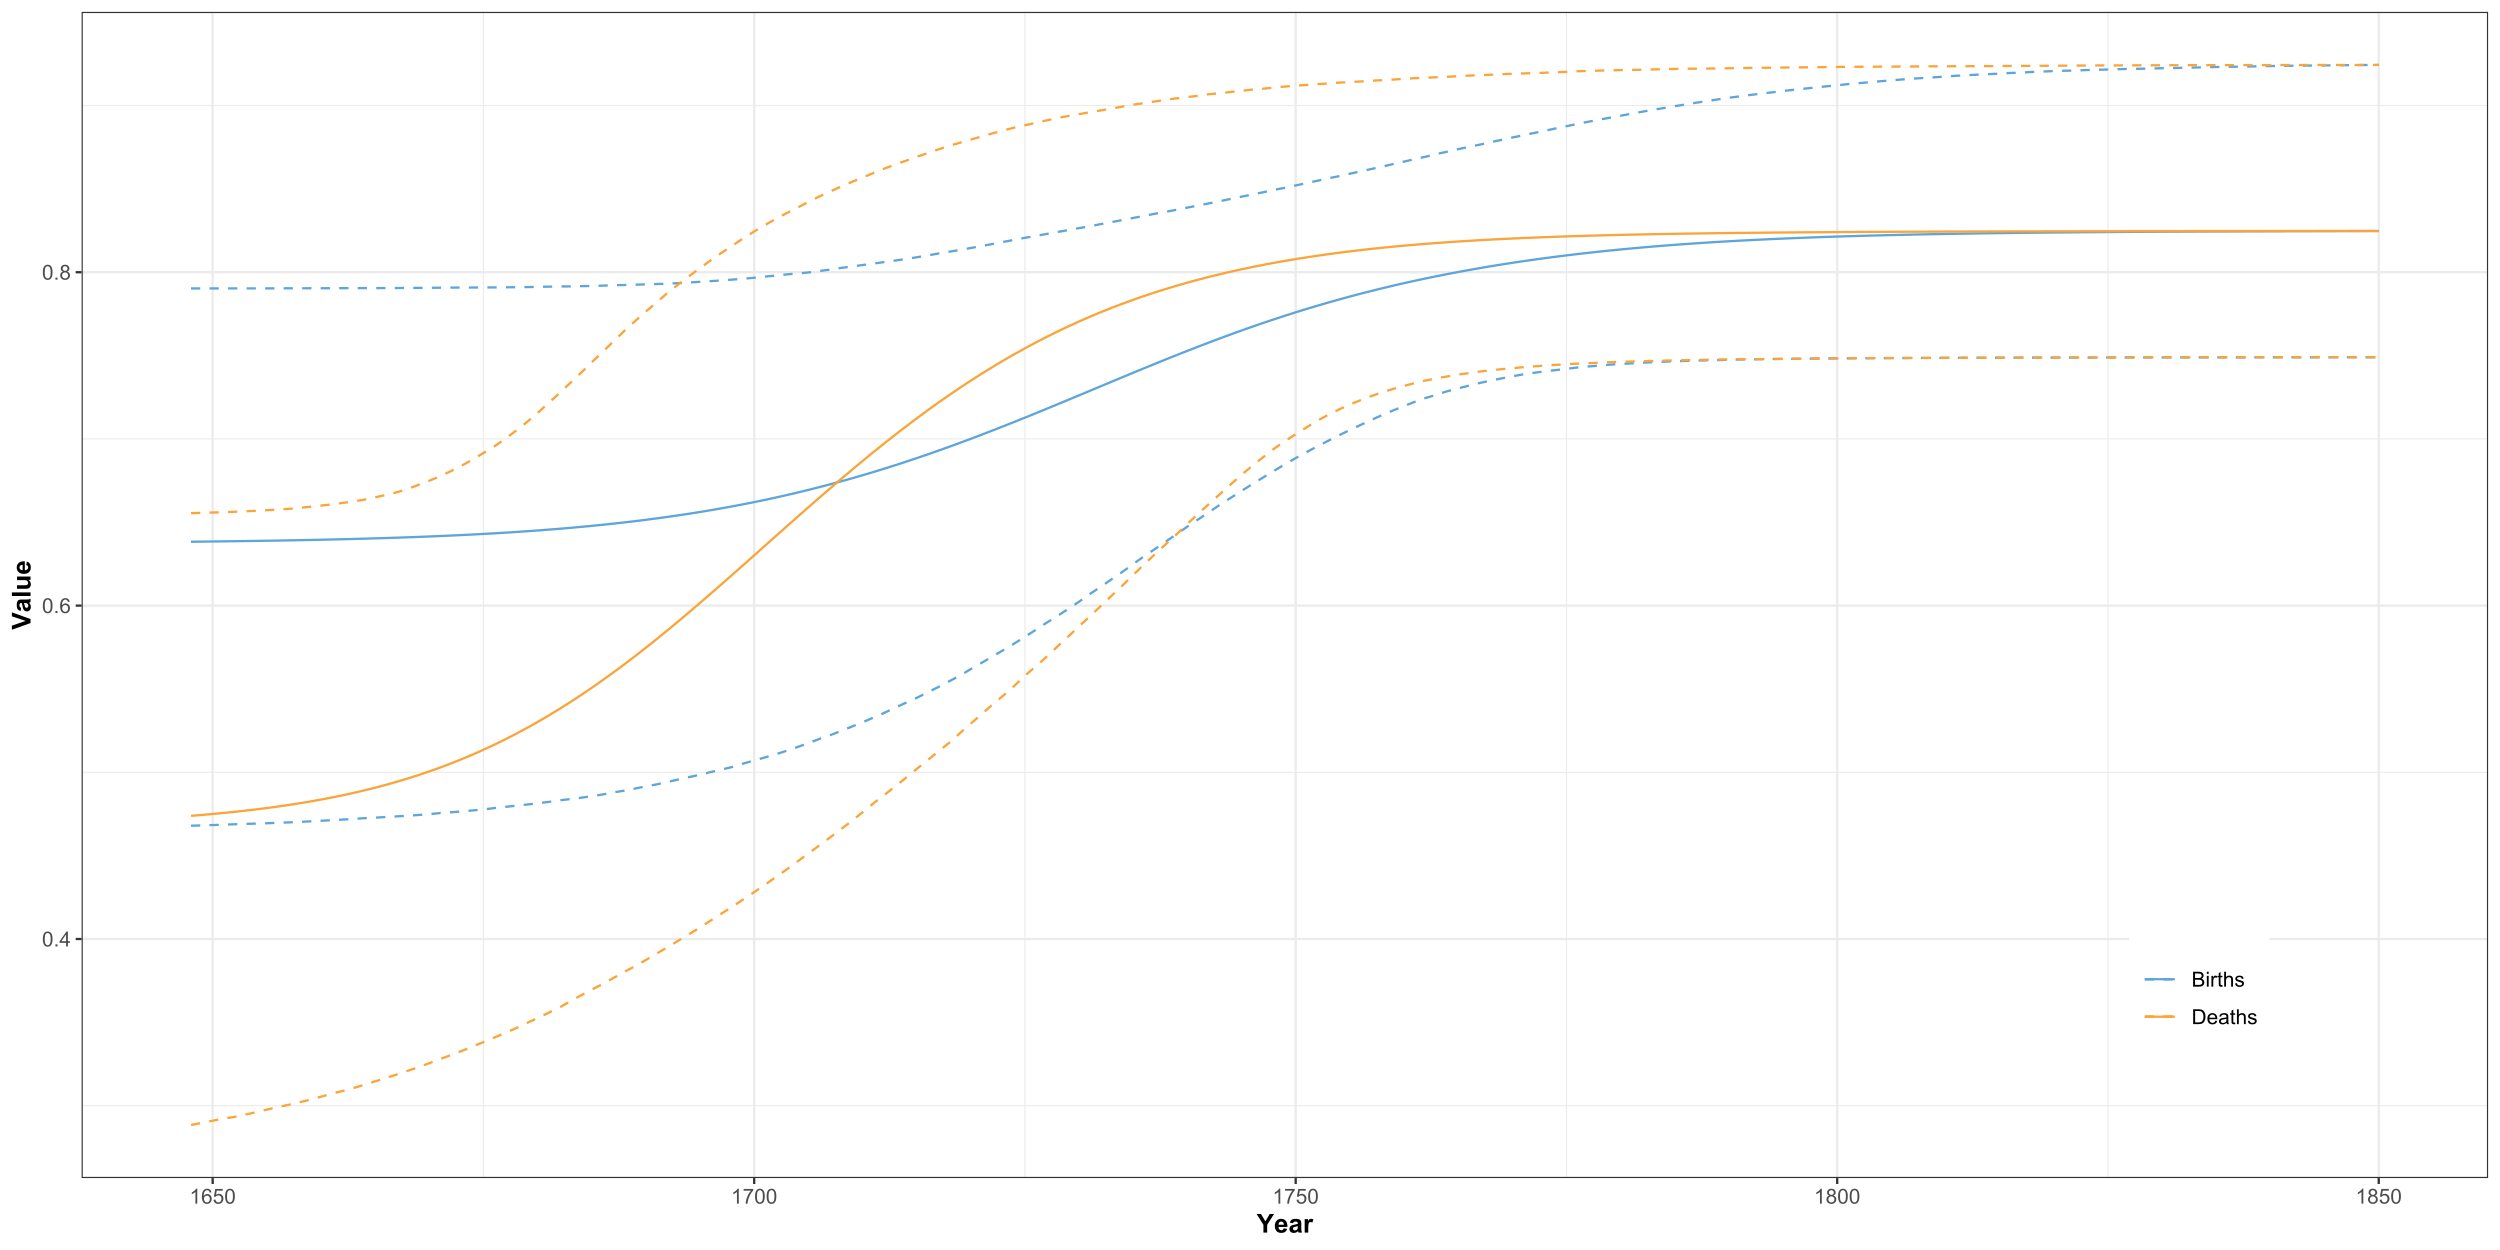 <?xml version="1.0" encoding="UTF-8"?>
<svg xmlns="http://www.w3.org/2000/svg" xmlns:xlink="http://www.w3.org/1999/xlink" width="1152pt" height="576pt" viewBox="0 0 1152 576" version="1.1">
<defs>
<g>
<symbol overflow="visible" id="glyph0-0">
<path style="stroke:none;" d="M 1.199 0 L 1.199 -6 L 6 -6 L 6 0 Z M 1.352 -0.148 L 5.852 -0.148 L 5.852 -5.852 L 1.352 -5.852 Z M 1.352 -0.148 "/>
</symbol>
<symbol overflow="visible" id="glyph0-1">
<path style="stroke:none;" d="M 0.398 -3.391 C 0.398 -4.199 0.48 -4.852 0.648 -5.352 C 0.812 -5.844 1.062 -6.227 1.395 -6.496 C 1.723 -6.762 2.137 -6.895 2.641 -6.898 C 3.004 -6.895 3.328 -6.82 3.609 -6.676 C 3.887 -6.523 4.113 -6.312 4.297 -6.035 C 4.477 -5.754 4.621 -5.41 4.723 -5.012 C 4.824 -4.605 4.875 -4.066 4.879 -3.391 C 4.875 -2.582 4.793 -1.93 4.629 -1.438 C 4.465 -0.938 4.215 -0.555 3.887 -0.289 C 3.555 -0.016 3.141 0.117 2.641 0.117 C 1.973 0.117 1.453 -0.117 1.078 -0.594 C 0.625 -1.164 0.398 -2.098 0.398 -3.391 Z M 1.266 -3.391 C 1.266 -2.258 1.395 -1.508 1.66 -1.137 C 1.922 -0.762 2.25 -0.574 2.641 -0.578 C 3.023 -0.574 3.348 -0.762 3.613 -1.141 C 3.875 -1.512 4.008 -2.262 4.012 -3.391 C 4.008 -4.52 3.875 -5.27 3.613 -5.645 C 3.348 -6.012 3.02 -6.199 2.629 -6.203 C 2.238 -6.199 1.93 -6.035 1.703 -5.711 C 1.41 -5.289 1.266 -4.516 1.266 -3.391 Z M 1.266 -3.391 "/>
</symbol>
<symbol overflow="visible" id="glyph0-2">
<path style="stroke:none;" d="M 0.871 0 L 0.871 -0.961 L 1.832 -0.961 L 1.832 0 Z M 0.871 0 "/>
</symbol>
<symbol overflow="visible" id="glyph0-3">
<path style="stroke:none;" d="M 3.102 0 L 3.102 -1.645 L 0.121 -1.645 L 0.121 -2.418 L 3.258 -6.871 L 3.945 -6.871 L 3.945 -2.418 L 4.875 -2.418 L 4.875 -1.645 L 3.945 -1.645 L 3.945 0 Z M 3.102 -2.418 L 3.102 -5.516 L 0.953 -2.418 Z M 3.102 -2.418 "/>
</symbol>
<symbol overflow="visible" id="glyph0-4">
<path style="stroke:none;" d="M 4.777 -5.188 L 3.938 -5.125 C 3.859 -5.453 3.75 -5.691 3.617 -5.844 C 3.387 -6.082 3.105 -6.203 2.773 -6.207 C 2.5 -6.203 2.266 -6.129 2.066 -5.98 C 1.797 -5.785 1.586 -5.504 1.438 -5.133 C 1.281 -4.758 1.203 -4.227 1.199 -3.543 C 1.398 -3.852 1.648 -4.082 1.945 -4.23 C 2.238 -4.379 2.543 -4.453 2.867 -4.457 C 3.426 -4.453 3.906 -4.246 4.305 -3.836 C 4.699 -3.418 4.898 -2.883 4.898 -2.23 C 4.898 -1.797 4.805 -1.395 4.617 -1.027 C 4.43 -0.652 4.172 -0.371 3.852 -0.176 C 3.523 0.02 3.156 0.117 2.746 0.117 C 2.039 0.117 1.465 -0.141 1.023 -0.656 C 0.578 -1.172 0.355 -2.023 0.359 -3.215 C 0.355 -4.539 0.602 -5.504 1.098 -6.113 C 1.52 -6.633 2.098 -6.895 2.828 -6.898 C 3.363 -6.895 3.805 -6.746 4.152 -6.445 C 4.496 -6.141 4.703 -5.719 4.777 -5.188 Z M 1.332 -2.227 C 1.328 -1.934 1.391 -1.652 1.516 -1.391 C 1.637 -1.121 1.809 -0.922 2.035 -0.785 C 2.254 -0.645 2.488 -0.574 2.734 -0.578 C 3.086 -0.574 3.391 -0.719 3.648 -1.008 C 3.902 -1.293 4.031 -1.684 4.035 -2.18 C 4.031 -2.652 3.906 -3.023 3.656 -3.301 C 3.402 -3.57 3.082 -3.707 2.699 -3.711 C 2.316 -3.707 1.992 -3.57 1.73 -3.301 C 1.461 -3.023 1.328 -2.668 1.332 -2.227 Z M 1.332 -2.227 "/>
</symbol>
<symbol overflow="visible" id="glyph0-5">
<path style="stroke:none;" d="M 1.695 -3.727 C 1.344 -3.852 1.086 -4.031 0.918 -4.273 C 0.746 -4.508 0.66 -4.793 0.664 -5.129 C 0.66 -5.625 0.84 -6.047 1.203 -6.387 C 1.559 -6.727 2.039 -6.895 2.641 -6.898 C 3.238 -6.895 3.719 -6.723 4.086 -6.375 C 4.449 -6.027 4.633 -5.602 4.637 -5.105 C 4.633 -4.781 4.551 -4.504 4.383 -4.27 C 4.215 -4.031 3.961 -3.852 3.625 -3.727 C 4.043 -3.586 4.363 -3.363 4.586 -3.059 C 4.805 -2.754 4.914 -2.387 4.918 -1.965 C 4.914 -1.371 4.707 -0.879 4.293 -0.48 C 3.875 -0.082 3.328 0.117 2.652 0.117 C 1.973 0.117 1.426 -0.082 1.012 -0.484 C 0.594 -0.883 0.387 -1.383 0.391 -1.988 C 0.387 -2.43 0.5 -2.805 0.73 -3.109 C 0.953 -3.41 1.273 -3.617 1.695 -3.727 Z M 1.527 -5.156 C 1.523 -4.828 1.629 -4.562 1.84 -4.359 C 2.051 -4.152 2.32 -4.047 2.656 -4.051 C 2.977 -4.047 3.246 -4.148 3.457 -4.355 C 3.664 -4.559 3.766 -4.812 3.77 -5.109 C 3.766 -5.418 3.66 -5.676 3.445 -5.891 C 3.23 -6.098 2.965 -6.203 2.648 -6.207 C 2.324 -6.203 2.055 -6.102 1.844 -5.895 C 1.629 -5.688 1.523 -5.441 1.527 -5.156 Z M 1.258 -1.984 C 1.254 -1.738 1.309 -1.504 1.426 -1.281 C 1.535 -1.055 1.707 -0.883 1.934 -0.762 C 2.16 -0.637 2.402 -0.574 2.664 -0.578 C 3.062 -0.574 3.395 -0.703 3.66 -0.965 C 3.922 -1.223 4.055 -1.551 4.055 -1.953 C 4.055 -2.355 3.918 -2.691 3.648 -2.961 C 3.375 -3.223 3.035 -3.355 2.633 -3.359 C 2.234 -3.355 1.906 -3.227 1.648 -2.965 C 1.383 -2.703 1.254 -2.375 1.258 -1.984 Z M 1.258 -1.984 "/>
</symbol>
<symbol overflow="visible" id="glyph0-6">
<path style="stroke:none;" d="M 3.578 0 L 2.734 0 L 2.734 -5.375 C 2.527 -5.18 2.262 -4.988 1.934 -4.793 C 1.602 -4.598 1.305 -4.453 1.047 -4.359 L 1.047 -5.176 C 1.516 -5.395 1.926 -5.664 2.281 -5.98 C 2.633 -6.293 2.883 -6.598 3.031 -6.898 L 3.578 -6.898 Z M 3.578 0 "/>
</symbol>
<symbol overflow="visible" id="glyph0-7">
<path style="stroke:none;" d="M 0.398 -1.801 L 1.285 -1.875 C 1.348 -1.441 1.5 -1.117 1.742 -0.902 C 1.977 -0.684 2.266 -0.574 2.605 -0.578 C 3.008 -0.574 3.352 -0.727 3.637 -1.035 C 3.914 -1.34 4.055 -1.746 4.059 -2.254 C 4.055 -2.734 3.918 -3.113 3.652 -3.395 C 3.379 -3.668 3.027 -3.809 2.594 -3.812 C 2.316 -3.809 2.07 -3.746 1.855 -3.625 C 1.633 -3.5 1.461 -3.34 1.34 -3.145 L 0.547 -3.25 L 1.215 -6.777 L 4.633 -6.777 L 4.633 -5.973 L 1.891 -5.973 L 1.52 -4.125 C 1.926 -4.41 2.359 -4.551 2.816 -4.555 C 3.414 -4.551 3.922 -4.344 4.336 -3.93 C 4.746 -3.512 4.949 -2.977 4.953 -2.328 C 4.949 -1.703 4.77 -1.168 4.41 -0.719 C 3.969 -0.16 3.367 0.117 2.605 0.117 C 1.977 0.117 1.465 -0.055 1.074 -0.406 C 0.676 -0.754 0.453 -1.219 0.398 -1.801 Z M 0.398 -1.801 "/>
</symbol>
<symbol overflow="visible" id="glyph0-8">
<path style="stroke:none;" d="M 0.453 -5.973 L 0.453 -6.781 L 4.902 -6.781 L 4.902 -6.125 C 4.461 -5.656 4.027 -5.039 3.602 -4.27 C 3.168 -3.496 2.836 -2.703 2.605 -1.891 C 2.434 -1.312 2.324 -0.684 2.281 0 L 1.414 0 C 1.422 -0.539 1.531 -1.191 1.734 -1.961 C 1.938 -2.723 2.227 -3.461 2.609 -4.176 C 2.984 -4.883 3.391 -5.48 3.82 -5.973 Z M 0.453 -5.973 "/>
</symbol>
<symbol overflow="visible" id="glyph0-9">
<path style="stroke:none;" d="M 0.703 0 L 0.703 -6.871 L 3.281 -6.871 C 3.805 -6.867 4.223 -6.797 4.543 -6.66 C 4.855 -6.52 5.105 -6.305 5.289 -6.02 C 5.465 -5.727 5.555 -5.426 5.559 -5.113 C 5.555 -4.816 5.477 -4.539 5.32 -4.281 C 5.16 -4.02 4.918 -3.812 4.598 -3.656 C 5.012 -3.531 5.332 -3.32 5.555 -3.031 C 5.777 -2.734 5.887 -2.391 5.891 -1.992 C 5.887 -1.668 5.82 -1.367 5.688 -1.094 C 5.551 -0.816 5.383 -0.602 5.184 -0.453 C 4.98 -0.301 4.73 -0.188 4.43 -0.113 C 4.129 -0.035 3.758 0 3.324 0 Z M 1.613 -3.984 L 3.098 -3.984 C 3.5 -3.984 3.789 -4.008 3.965 -4.062 C 4.195 -4.129 4.371 -4.246 4.488 -4.406 C 4.605 -4.562 4.664 -4.762 4.664 -5.008 C 4.664 -5.23 4.609 -5.43 4.5 -5.605 C 4.391 -5.777 4.234 -5.898 4.031 -5.965 C 3.828 -6.027 3.477 -6.059 2.984 -6.062 L 1.613 -6.062 Z M 1.613 -0.812 L 3.324 -0.812 C 3.613 -0.809 3.82 -0.82 3.941 -0.844 C 4.148 -0.879 4.324 -0.941 4.469 -1.031 C 4.605 -1.117 4.719 -1.242 4.812 -1.414 C 4.898 -1.578 4.945 -1.773 4.949 -1.992 C 4.945 -2.246 4.879 -2.469 4.75 -2.66 C 4.617 -2.848 4.438 -2.98 4.207 -3.059 C 3.973 -3.133 3.637 -3.168 3.203 -3.172 L 1.613 -3.172 Z M 1.613 -0.812 "/>
</symbol>
<symbol overflow="visible" id="glyph0-10">
<path style="stroke:none;" d="M 0.637 -5.902 L 0.637 -6.871 L 1.48 -6.871 L 1.48 -5.902 Z M 0.637 0 L 0.637 -4.977 L 1.48 -4.977 L 1.48 0 Z M 0.637 0 "/>
</symbol>
<symbol overflow="visible" id="glyph0-11">
<path style="stroke:none;" d="M 0.625 0 L 0.625 -4.977 L 1.383 -4.977 L 1.383 -4.223 C 1.574 -4.574 1.75 -4.809 1.918 -4.922 C 2.078 -5.031 2.262 -5.086 2.461 -5.09 C 2.742 -5.086 3.031 -4.996 3.328 -4.82 L 3.039 -4.035 C 2.828 -4.156 2.621 -4.219 2.418 -4.219 C 2.23 -4.219 2.066 -4.16 1.922 -4.051 C 1.773 -3.938 1.668 -3.785 1.609 -3.59 C 1.512 -3.289 1.465 -2.961 1.469 -2.605 L 1.469 0 Z M 0.625 0 "/>
</symbol>
<symbol overflow="visible" id="glyph0-12">
<path style="stroke:none;" d="M 2.477 -0.754 L 2.598 -0.008 C 2.355 0.043 2.145 0.062 1.961 0.066 C 1.652 0.062 1.414 0.02 1.246 -0.078 C 1.074 -0.172 0.957 -0.301 0.891 -0.461 C 0.82 -0.617 0.785 -0.949 0.789 -1.457 L 0.789 -4.32 L 0.168 -4.32 L 0.168 -4.977 L 0.789 -4.977 L 0.789 -6.211 L 1.625 -6.719 L 1.625 -4.977 L 2.477 -4.977 L 2.477 -4.32 L 1.625 -4.32 L 1.625 -1.41 C 1.621 -1.168 1.637 -1.012 1.668 -0.945 C 1.695 -0.875 1.746 -0.82 1.816 -0.781 C 1.883 -0.738 1.977 -0.719 2.105 -0.723 C 2.195 -0.719 2.32 -0.73 2.477 -0.754 Z M 2.477 -0.754 "/>
</symbol>
<symbol overflow="visible" id="glyph0-13">
<path style="stroke:none;" d="M 0.633 0 L 0.633 -6.871 L 1.477 -6.871 L 1.477 -4.406 C 1.867 -4.859 2.363 -5.086 2.969 -5.09 C 3.332 -5.086 3.652 -5.012 3.926 -4.871 C 4.199 -4.723 4.395 -4.523 4.512 -4.27 C 4.629 -4.012 4.688 -3.641 4.688 -3.156 L 4.688 0 L 3.844 0 L 3.844 -3.156 C 3.844 -3.574 3.75 -3.879 3.57 -4.074 C 3.383 -4.262 3.125 -4.359 2.793 -4.363 C 2.539 -4.359 2.305 -4.293 2.086 -4.168 C 1.867 -4.035 1.711 -3.859 1.617 -3.641 C 1.523 -3.414 1.477 -3.109 1.477 -2.723 L 1.477 0 Z M 0.633 0 "/>
</symbol>
<symbol overflow="visible" id="glyph0-14">
<path style="stroke:none;" d="M 0.297 -1.484 L 1.129 -1.617 C 1.172 -1.281 1.301 -1.023 1.52 -0.848 C 1.73 -0.668 2.031 -0.578 2.418 -0.582 C 2.805 -0.578 3.094 -0.656 3.281 -0.816 C 3.469 -0.973 3.562 -1.16 3.562 -1.375 C 3.562 -1.562 3.477 -1.711 3.312 -1.824 C 3.195 -1.895 2.91 -1.992 2.453 -2.109 C 1.832 -2.266 1.402 -2.398 1.164 -2.516 C 0.922 -2.625 0.742 -2.785 0.621 -2.988 C 0.496 -3.188 0.434 -3.41 0.438 -3.656 C 0.434 -3.875 0.484 -4.078 0.59 -4.27 C 0.688 -4.457 0.824 -4.613 1.004 -4.742 C 1.129 -4.836 1.309 -4.918 1.539 -4.988 C 1.762 -5.051 2.004 -5.086 2.27 -5.09 C 2.656 -5.086 3 -5.031 3.297 -4.922 C 3.59 -4.809 3.809 -4.656 3.953 -4.465 C 4.09 -4.27 4.188 -4.012 4.242 -3.695 L 3.418 -3.582 C 3.375 -3.832 3.266 -4.031 3.09 -4.18 C 2.906 -4.32 2.652 -4.395 2.328 -4.398 C 1.938 -4.395 1.664 -4.328 1.5 -4.203 C 1.332 -4.07 1.246 -3.922 1.25 -3.754 C 1.246 -3.641 1.281 -3.543 1.355 -3.461 C 1.418 -3.367 1.527 -3.293 1.68 -3.234 C 1.762 -3.203 2.008 -3.129 2.422 -3.02 C 3.016 -2.855 3.434 -2.727 3.672 -2.629 C 3.906 -2.523 4.09 -2.375 4.227 -2.184 C 4.359 -1.988 4.43 -1.746 4.43 -1.461 C 4.43 -1.176 4.348 -0.914 4.184 -0.668 C 4.02 -0.418 3.781 -0.223 3.473 -0.09 C 3.16 0.047 2.809 0.109 2.422 0.113 C 1.773 0.109 1.281 -0.02 0.945 -0.289 C 0.602 -0.555 0.387 -0.953 0.297 -1.484 Z M 0.297 -1.484 "/>
</symbol>
<symbol overflow="visible" id="glyph0-15">
<path style="stroke:none;" d="M 0.742 0 L 0.742 -6.871 L 3.109 -6.871 C 3.641 -6.867 4.047 -6.836 4.332 -6.773 C 4.723 -6.68 5.059 -6.516 5.34 -6.281 C 5.699 -5.973 5.973 -5.578 6.152 -5.105 C 6.332 -4.625 6.422 -4.082 6.422 -3.473 C 6.422 -2.949 6.359 -2.488 6.238 -2.086 C 6.113 -1.68 5.957 -1.344 5.77 -1.082 C 5.578 -0.816 5.371 -0.609 5.145 -0.461 C 4.918 -0.309 4.645 -0.195 4.324 -0.117 C 4.004 -0.039 3.633 0 3.219 0 Z M 1.648 -0.812 L 3.117 -0.812 C 3.57 -0.809 3.926 -0.852 4.184 -0.938 C 4.441 -1.02 4.645 -1.137 4.801 -1.293 C 5.012 -1.508 5.18 -1.797 5.305 -2.164 C 5.422 -2.523 5.484 -2.965 5.484 -3.488 C 5.484 -4.203 5.363 -4.758 5.129 -5.145 C 4.891 -5.527 4.605 -5.785 4.27 -5.922 C 4.023 -6.012 3.633 -6.059 3.094 -6.062 L 1.648 -6.062 Z M 1.648 -0.812 "/>
</symbol>
<symbol overflow="visible" id="glyph0-16">
<path style="stroke:none;" d="M 4.039 -1.602 L 4.914 -1.496 C 4.773 -0.98 4.52 -0.586 4.148 -0.309 C 3.773 -0.027 3.297 0.109 2.723 0.113 C 1.992 0.109 1.414 -0.109 0.992 -0.559 C 0.562 -1.004 0.352 -1.633 0.352 -2.445 C 0.352 -3.281 0.566 -3.934 0.996 -4.395 C 1.426 -4.855 1.984 -5.086 2.676 -5.09 C 3.34 -5.086 3.883 -4.859 4.309 -4.41 C 4.727 -3.953 4.938 -3.316 4.941 -2.5 C 4.938 -2.445 4.938 -2.371 4.938 -2.273 L 1.223 -2.273 C 1.25 -1.727 1.406 -1.305 1.688 -1.016 C 1.965 -0.723 2.309 -0.578 2.727 -0.582 C 3.031 -0.578 3.297 -0.66 3.52 -0.824 C 3.734 -0.984 3.906 -1.242 4.039 -1.602 Z M 1.27 -2.969 L 4.051 -2.969 C 4.008 -3.383 3.902 -3.695 3.73 -3.91 C 3.461 -4.23 3.113 -4.395 2.688 -4.398 C 2.297 -4.395 1.969 -4.266 1.707 -4.008 C 1.441 -3.746 1.297 -3.398 1.27 -2.969 Z M 1.27 -2.969 "/>
</symbol>
<symbol overflow="visible" id="glyph0-17">
<path style="stroke:none;" d="M 3.883 -0.613 C 3.566 -0.344 3.266 -0.156 2.98 -0.051 C 2.688 0.059 2.375 0.109 2.047 0.113 C 1.496 0.109 1.078 -0.02 0.785 -0.285 C 0.492 -0.551 0.344 -0.895 0.348 -1.312 C 0.344 -1.555 0.398 -1.777 0.512 -1.98 C 0.621 -2.18 0.77 -2.34 0.949 -2.465 C 1.129 -2.586 1.328 -2.68 1.555 -2.742 C 1.719 -2.785 1.969 -2.824 2.305 -2.867 C 2.984 -2.945 3.488 -3.043 3.812 -3.16 C 3.812 -3.27 3.812 -3.344 3.816 -3.379 C 3.812 -3.719 3.734 -3.961 3.578 -4.105 C 3.359 -4.293 3.039 -4.387 2.617 -4.391 C 2.215 -4.387 1.922 -4.32 1.734 -4.184 C 1.547 -4.043 1.406 -3.797 1.316 -3.445 L 0.492 -3.559 C 0.566 -3.906 0.688 -4.191 0.863 -4.41 C 1.031 -4.625 1.281 -4.793 1.605 -4.914 C 1.93 -5.027 2.305 -5.086 2.738 -5.09 C 3.16 -5.086 3.508 -5.035 3.773 -4.938 C 4.039 -4.836 4.234 -4.711 4.359 -4.562 C 4.484 -4.41 4.57 -4.219 4.621 -3.988 C 4.648 -3.844 4.664 -3.586 4.664 -3.211 L 4.664 -2.086 C 4.664 -1.301 4.68 -0.805 4.719 -0.598 C 4.75 -0.387 4.82 -0.188 4.93 0 L 4.051 0 C 3.957 -0.172 3.902 -0.375 3.883 -0.613 Z M 3.812 -2.5 C 3.504 -2.371 3.043 -2.266 2.434 -2.18 C 2.082 -2.129 1.836 -2.07 1.695 -2.012 C 1.547 -1.945 1.438 -1.855 1.363 -1.734 C 1.281 -1.613 1.242 -1.48 1.246 -1.336 C 1.242 -1.109 1.328 -0.922 1.5 -0.773 C 1.672 -0.621 1.922 -0.543 2.25 -0.547 C 2.574 -0.543 2.863 -0.617 3.117 -0.762 C 3.367 -0.902 3.551 -1.094 3.676 -1.344 C 3.762 -1.531 3.809 -1.812 3.812 -2.188 Z M 3.812 -2.5 "/>
</symbol>
<symbol overflow="visible" id="glyph1-0">
<path style="stroke:none;" d="M 1.5 0 L 1.5 -7.5 L 7.5 -7.5 L 7.5 0 Z M 1.688 -0.188 L 7.312 -0.188 L 7.312 -7.312 L 1.688 -7.312 Z M 1.688 -0.188 "/>
</symbol>
<symbol overflow="visible" id="glyph1-1">
<path style="stroke:none;" d="M 3.129 0 L 3.129 -3.617 L -0.016 -8.59 L 2.016 -8.59 L 4.039 -5.191 L 6.016 -8.59 L 8.016 -8.59 L 4.859 -3.602 L 4.859 0 Z M 3.129 0 "/>
</symbol>
<symbol overflow="visible" id="glyph1-2">
<path style="stroke:none;" d="M 4.465 -1.98 L 6.105 -1.703 C 5.895 -1.102 5.559 -0.645 5.105 -0.332 C 4.645 -0.016 4.078 0.141 3.398 0.141 C 2.312 0.141 1.512 -0.211 0.996 -0.922 C 0.586 -1.484 0.379 -2.199 0.383 -3.062 C 0.379 -4.09 0.648 -4.898 1.191 -5.484 C 1.727 -6.07 2.41 -6.363 3.234 -6.363 C 4.16 -6.363 4.891 -6.055 5.426 -5.445 C 5.957 -4.832 6.211 -3.898 6.195 -2.637 L 2.07 -2.637 C 2.078 -2.148 2.211 -1.766 2.465 -1.496 C 2.719 -1.223 3.035 -1.09 3.414 -1.09 C 3.672 -1.09 3.891 -1.16 4.066 -1.301 C 4.238 -1.441 4.371 -1.668 4.465 -1.98 Z M 4.559 -3.645 C 4.543 -4.121 4.418 -4.48 4.188 -4.73 C 3.949 -4.973 3.664 -5.098 3.336 -5.102 C 2.973 -5.098 2.676 -4.969 2.445 -4.711 C 2.207 -4.449 2.094 -4.094 2.098 -3.645 Z M 4.559 -3.645 "/>
</symbol>
<symbol overflow="visible" id="glyph1-3">
<path style="stroke:none;" d="M 2.094 -4.324 L 0.598 -4.594 C 0.766 -5.195 1.055 -5.641 1.465 -5.93 C 1.871 -6.219 2.48 -6.363 3.293 -6.363 C 4.027 -6.363 4.574 -6.273 4.934 -6.102 C 5.293 -5.926 5.543 -5.707 5.691 -5.441 C 5.836 -5.172 5.91 -4.68 5.914 -3.969 L 5.895 -2.047 C 5.895 -1.496 5.918 -1.094 5.973 -0.836 C 6.023 -0.574 6.125 -0.297 6.27 0 L 4.641 0 C 4.598 -0.109 4.543 -0.27 4.484 -0.484 C 4.453 -0.582 4.434 -0.648 4.422 -0.68 C 4.137 -0.406 3.836 -0.199 3.52 -0.062 C 3.195 0.074 2.855 0.141 2.496 0.141 C 1.855 0.141 1.348 -0.031 0.98 -0.379 C 0.609 -0.727 0.426 -1.168 0.43 -1.699 C 0.426 -2.051 0.512 -2.363 0.68 -2.641 C 0.844 -2.914 1.078 -3.125 1.383 -3.273 C 1.688 -3.418 2.125 -3.547 2.695 -3.656 C 3.465 -3.801 3.996 -3.934 4.297 -4.062 L 4.297 -4.227 C 4.293 -4.539 4.215 -4.766 4.062 -4.898 C 3.902 -5.031 3.609 -5.098 3.176 -5.102 C 2.879 -5.098 2.648 -5.039 2.488 -4.93 C 2.32 -4.812 2.188 -4.613 2.094 -4.324 Z M 4.297 -2.988 C 4.078 -2.918 3.746 -2.832 3.293 -2.734 C 2.836 -2.637 2.535 -2.543 2.398 -2.449 C 2.18 -2.293 2.074 -2.098 2.074 -1.867 C 2.074 -1.637 2.16 -1.438 2.332 -1.27 C 2.504 -1.102 2.723 -1.02 2.988 -1.02 C 3.285 -1.02 3.566 -1.117 3.836 -1.312 C 4.035 -1.461 4.168 -1.641 4.23 -1.859 C 4.273 -1.996 4.293 -2.266 4.297 -2.66 Z M 4.297 -2.988 "/>
</symbol>
<symbol overflow="visible" id="glyph1-4">
<path style="stroke:none;" d="M 2.438 0 L 0.789 0 L 0.789 -6.223 L 2.32 -6.223 L 2.32 -5.336 C 2.578 -5.754 2.812 -6.031 3.023 -6.164 C 3.234 -6.297 3.473 -6.363 3.738 -6.363 C 4.113 -6.363 4.473 -6.258 4.82 -6.055 L 4.312 -4.617 C 4.035 -4.797 3.777 -4.887 3.539 -4.887 C 3.309 -4.887 3.113 -4.82 2.953 -4.695 C 2.789 -4.566 2.66 -4.34 2.574 -4.008 C 2.48 -3.672 2.438 -2.977 2.438 -1.922 Z M 2.438 0 "/>
</symbol>
<symbol overflow="visible" id="glyph2-0">
<path style="stroke:none;" d="M 0 -1.5 L -7.5 -1.5 L -7.5 -7.5 L 0 -7.5 Z M -0.188 -1.688 L -0.188 -7.312 L -7.312 -7.312 L -7.312 -1.688 Z M -0.188 -1.688 "/>
</symbol>
<symbol overflow="visible" id="glyph2-1">
<path style="stroke:none;" d="M 0 -3.062 L -8.59 0.004 L -8.59 -1.875 L -2.23 -4.047 L -8.59 -6.152 L -8.59 -7.992 L 0 -4.914 Z M 0 -3.062 "/>
</symbol>
<symbol overflow="visible" id="glyph2-2">
<path style="stroke:none;" d="M -4.324 -2.094 L -4.594 -0.598 C -5.195 -0.766 -5.641 -1.055 -5.93 -1.465 C -6.219 -1.875 -6.363 -2.484 -6.363 -3.293 C -6.363 -4.027 -6.273 -4.574 -6.102 -4.934 C -5.926 -5.293 -5.707 -5.543 -5.441 -5.691 C -5.172 -5.836 -4.68 -5.91 -3.965 -5.914 L -2.043 -5.895 C -1.492 -5.895 -1.09 -5.918 -0.832 -5.973 C -0.574 -6.023 -0.297 -6.125 0 -6.27 L 0 -4.641 C -0.109 -4.598 -0.27 -4.543 -0.484 -4.484 C -0.582 -4.453 -0.648 -4.434 -0.68 -4.422 C -0.406 -4.137 -0.199 -3.836 -0.062 -3.52 C 0.074 -3.195 0.141 -2.855 0.141 -2.496 C 0.141 -1.855 -0.031 -1.348 -0.379 -0.98 C -0.727 -0.609 -1.168 -0.426 -1.699 -0.43 C -2.051 -0.426 -2.363 -0.512 -2.641 -0.68 C -2.914 -0.848 -3.125 -1.082 -3.273 -1.387 C -3.418 -1.688 -3.547 -2.125 -3.656 -2.695 C -3.797 -3.465 -3.93 -3.996 -4.062 -4.297 L -4.227 -4.297 C -4.539 -4.293 -4.766 -4.215 -4.898 -4.062 C -5.031 -3.902 -5.098 -3.609 -5.102 -3.176 C -5.098 -2.883 -5.039 -2.652 -4.93 -2.492 C -4.812 -2.324 -4.613 -2.191 -4.324 -2.094 Z M -2.988 -4.297 C -2.918 -4.078 -2.832 -3.746 -2.734 -3.293 C -2.637 -2.836 -2.543 -2.535 -2.449 -2.398 C -2.293 -2.18 -2.098 -2.074 -1.867 -2.074 C -1.637 -2.074 -1.438 -2.16 -1.27 -2.332 C -1.102 -2.504 -1.02 -2.723 -1.02 -2.988 C -1.02 -3.285 -1.117 -3.566 -1.312 -3.836 C -1.461 -4.035 -1.641 -4.168 -1.855 -4.23 C -1.992 -4.273 -2.262 -4.293 -2.66 -4.297 Z M -2.988 -4.297 "/>
</symbol>
<symbol overflow="visible" id="glyph2-3">
<path style="stroke:none;" d="M 0 -0.859 L -8.59 -0.863 L -8.59 -2.508 L 0 -2.508 Z M 0 -0.859 "/>
</symbol>
<symbol overflow="visible" id="glyph2-4">
<path style="stroke:none;" d="M 0 -4.957 L -0.93 -4.957 C -0.598 -4.73 -0.336 -4.43 -0.145 -4.062 C 0.047 -3.688 0.141 -3.301 0.141 -2.895 C 0.141 -2.473 0.051 -2.098 -0.133 -1.77 C -0.316 -1.438 -0.574 -1.195 -0.906 -1.051 C -1.238 -0.898 -1.699 -0.824 -2.285 -0.828 L -6.223 -0.828 L -6.223 -2.473 L -3.363 -2.473 C -2.488 -2.473 -1.949 -2.5 -1.754 -2.562 C -1.551 -2.621 -1.395 -2.734 -1.285 -2.895 C -1.168 -3.051 -1.113 -3.254 -1.113 -3.504 C -1.113 -3.785 -1.188 -4.035 -1.344 -4.258 C -1.492 -4.48 -1.684 -4.633 -1.918 -4.715 C -2.145 -4.797 -2.707 -4.84 -3.598 -4.84 L -6.223 -4.84 L -6.223 -6.484 L 0 -6.484 Z M 0 -4.957 "/>
</symbol>
<symbol overflow="visible" id="glyph2-5">
<path style="stroke:none;" d="M -1.98 -4.465 L -1.703 -6.105 C -1.098 -5.895 -0.641 -5.559 -0.328 -5.105 C -0.016 -4.645 0.141 -4.078 0.141 -3.398 C 0.141 -2.312 -0.211 -1.512 -0.918 -0.996 C -1.484 -0.586 -2.199 -0.379 -3.062 -0.383 C -4.09 -0.379 -4.898 -0.648 -5.484 -1.191 C -6.07 -1.727 -6.363 -2.41 -6.363 -3.234 C -6.363 -4.16 -6.055 -4.891 -5.445 -5.426 C -4.832 -5.957 -3.898 -6.211 -2.637 -6.195 L -2.637 -2.07 C -2.145 -2.078 -1.762 -2.211 -1.496 -2.465 C -1.223 -2.719 -1.09 -3.035 -1.09 -3.414 C -1.09 -3.672 -1.16 -3.891 -1.301 -4.066 C -1.441 -4.238 -1.668 -4.371 -1.98 -4.465 Z M -3.645 -4.559 C -4.121 -4.543 -4.48 -4.418 -4.73 -4.188 C -4.973 -3.953 -5.098 -3.668 -5.102 -3.336 C -5.098 -2.973 -4.969 -2.676 -4.711 -2.445 C -4.449 -2.207 -4.094 -2.094 -3.645 -2.098 Z M -3.645 -4.559 "/>
</symbol>
</g>
<clipPath id="clip1">
  <path d="M 37.609 5.48 L 1146.52 5.48 L 1146.52 542.844 L 37.609 542.844 Z M 37.609 5.48 "/>
</clipPath>
<clipPath id="clip2">
  <path d="M 37.609 509 L 1146.52 509 L 1146.52 510 L 37.609 510 Z M 37.609 509 "/>
</clipPath>
<clipPath id="clip3">
  <path d="M 37.609 355 L 1146.52 355 L 1146.52 357 L 37.609 357 Z M 37.609 355 "/>
</clipPath>
<clipPath id="clip4">
  <path d="M 37.609 201 L 1146.52 201 L 1146.52 203 L 37.609 203 Z M 37.609 201 "/>
</clipPath>
<clipPath id="clip5">
  <path d="M 37.609 48 L 1146.52 48 L 1146.52 49 L 37.609 49 Z M 37.609 48 "/>
</clipPath>
<clipPath id="clip6">
  <path d="M 222 5.48 L 224 5.48 L 224 542.844 L 222 542.844 Z M 222 5.48 "/>
</clipPath>
<clipPath id="clip7">
  <path d="M 472 5.48 L 473 5.48 L 473 542.844 L 472 542.844 Z M 472 5.48 "/>
</clipPath>
<clipPath id="clip8">
  <path d="M 721 5.48 L 723 5.48 L 723 542.844 L 721 542.844 Z M 721 5.48 "/>
</clipPath>
<clipPath id="clip9">
  <path d="M 971 5.48 L 972 5.48 L 972 542.844 L 971 542.844 Z M 971 5.48 "/>
</clipPath>
<clipPath id="clip10">
  <path d="M 37.609 432 L 1146.52 432 L 1146.52 434 L 37.609 434 Z M 37.609 432 "/>
</clipPath>
<clipPath id="clip11">
  <path d="M 37.609 278 L 1146.52 278 L 1146.52 280 L 37.609 280 Z M 37.609 278 "/>
</clipPath>
<clipPath id="clip12">
  <path d="M 37.609 124 L 1146.52 124 L 1146.52 126 L 37.609 126 Z M 37.609 124 "/>
</clipPath>
<clipPath id="clip13">
  <path d="M 97 5.48 L 99 5.48 L 99 542.844 L 97 542.844 Z M 97 5.48 "/>
</clipPath>
<clipPath id="clip14">
  <path d="M 346 5.48 L 349 5.48 L 349 542.844 L 346 542.844 Z M 346 5.48 "/>
</clipPath>
<clipPath id="clip15">
  <path d="M 596 5.48 L 598 5.48 L 598 542.844 L 596 542.844 Z M 596 5.48 "/>
</clipPath>
<clipPath id="clip16">
  <path d="M 846 5.48 L 848 5.48 L 848 542.844 L 846 542.844 Z M 846 5.48 "/>
</clipPath>
<clipPath id="clip17">
  <path d="M 1095 5.48 L 1097 5.48 L 1097 542.844 L 1095 542.844 Z M 1095 5.48 "/>
</clipPath>
<clipPath id="clip18">
  <path d="M 37.609 5.48 L 1146.52 5.48 L 1146.52 542.844 L 37.609 542.844 Z M 37.609 5.48 "/>
</clipPath>
</defs>
<g id="surface6">
<rect x="0" y="0" width="1152" height="576" style="fill:rgb(100%,100%,100%);fill-opacity:1;stroke:none;"/>
<rect x="0" y="0" width="1152" height="576" style="fill:rgb(100%,100%,100%);fill-opacity:1;stroke:none;"/>
<path style="fill:none;stroke-width:1.067;stroke-linecap:round;stroke-linejoin:round;stroke:rgb(100%,100%,100%);stroke-opacity:1;stroke-miterlimit:10;" d="M 0 576 L 1152 576 L 1152 0 L 0 0 Z M 0 576 "/>
<g clip-path="url(#clip1)" clip-rule="nonzero">
<path style=" stroke:none;fill-rule:nonzero;fill:rgb(100%,100%,100%);fill-opacity:1;" d="M 37.609 542.844 L 1146.52 542.844 L 1146.52 5.48 L 37.609 5.48 Z M 37.609 542.844 "/>
</g>
<g clip-path="url(#clip2)" clip-rule="nonzero">
<path style="fill:none;stroke-width:0.533;stroke-linecap:butt;stroke-linejoin:round;stroke:rgb(92.157%,92.157%,92.157%);stroke-opacity:1;stroke-miterlimit:10;" d="M 37.609 509.5 L 1146.52 509.5 "/>
</g>
<g clip-path="url(#clip3)" clip-rule="nonzero">
<path style="fill:none;stroke-width:0.533;stroke-linecap:butt;stroke-linejoin:round;stroke:rgb(92.157%,92.157%,92.157%);stroke-opacity:1;stroke-miterlimit:10;" d="M 37.609 355.875 L 1146.52 355.875 "/>
</g>
<g clip-path="url(#clip4)" clip-rule="nonzero">
<path style="fill:none;stroke-width:0.533;stroke-linecap:butt;stroke-linejoin:round;stroke:rgb(92.157%,92.157%,92.157%);stroke-opacity:1;stroke-miterlimit:10;" d="M 37.609 202.25 L 1146.52 202.25 "/>
</g>
<g clip-path="url(#clip5)" clip-rule="nonzero">
<path style="fill:none;stroke-width:0.533;stroke-linecap:butt;stroke-linejoin:round;stroke:rgb(92.157%,92.157%,92.157%);stroke-opacity:1;stroke-miterlimit:10;" d="M 37.609 48.621 L 1146.52 48.621 "/>
</g>
<g clip-path="url(#clip6)" clip-rule="nonzero">
<path style="fill:none;stroke-width:0.533;stroke-linecap:butt;stroke-linejoin:round;stroke:rgb(92.157%,92.157%,92.157%);stroke-opacity:1;stroke-miterlimit:10;" d="M 222.762 542.844 L 222.762 5.48 "/>
</g>
<g clip-path="url(#clip7)" clip-rule="nonzero">
<path style="fill:none;stroke-width:0.533;stroke-linecap:butt;stroke-linejoin:round;stroke:rgb(92.157%,92.157%,92.157%);stroke-opacity:1;stroke-miterlimit:10;" d="M 472.293 542.844 L 472.293 5.48 "/>
</g>
<g clip-path="url(#clip8)" clip-rule="nonzero">
<path style="fill:none;stroke-width:0.533;stroke-linecap:butt;stroke-linejoin:round;stroke:rgb(92.157%,92.157%,92.157%);stroke-opacity:1;stroke-miterlimit:10;" d="M 721.82 542.844 L 721.82 5.48 "/>
</g>
<g clip-path="url(#clip9)" clip-rule="nonzero">
<path style="fill:none;stroke-width:0.533;stroke-linecap:butt;stroke-linejoin:round;stroke:rgb(92.157%,92.157%,92.157%);stroke-opacity:1;stroke-miterlimit:10;" d="M 971.352 542.844 L 971.352 5.48 "/>
</g>
<g clip-path="url(#clip10)" clip-rule="nonzero">
<path style="fill:none;stroke-width:1.067;stroke-linecap:butt;stroke-linejoin:round;stroke:rgb(92.157%,92.157%,92.157%);stroke-opacity:1;stroke-miterlimit:10;" d="M 37.609 432.688 L 1146.52 432.688 "/>
</g>
<g clip-path="url(#clip11)" clip-rule="nonzero">
<path style="fill:none;stroke-width:1.067;stroke-linecap:butt;stroke-linejoin:round;stroke:rgb(92.157%,92.157%,92.157%);stroke-opacity:1;stroke-miterlimit:10;" d="M 37.609 279.062 L 1146.52 279.062 "/>
</g>
<g clip-path="url(#clip12)" clip-rule="nonzero">
<path style="fill:none;stroke-width:1.067;stroke-linecap:butt;stroke-linejoin:round;stroke:rgb(92.157%,92.157%,92.157%);stroke-opacity:1;stroke-miterlimit:10;" d="M 37.609 125.434 L 1146.52 125.434 "/>
</g>
<g clip-path="url(#clip13)" clip-rule="nonzero">
<path style="fill:none;stroke-width:1.067;stroke-linecap:butt;stroke-linejoin:round;stroke:rgb(92.157%,92.157%,92.157%);stroke-opacity:1;stroke-miterlimit:10;" d="M 97.996 542.844 L 97.996 5.48 "/>
</g>
<g clip-path="url(#clip14)" clip-rule="nonzero">
<path style="fill:none;stroke-width:1.067;stroke-linecap:butt;stroke-linejoin:round;stroke:rgb(92.157%,92.157%,92.157%);stroke-opacity:1;stroke-miterlimit:10;" d="M 347.527 542.844 L 347.527 5.48 "/>
</g>
<g clip-path="url(#clip15)" clip-rule="nonzero">
<path style="fill:none;stroke-width:1.067;stroke-linecap:butt;stroke-linejoin:round;stroke:rgb(92.157%,92.157%,92.157%);stroke-opacity:1;stroke-miterlimit:10;" d="M 597.055 542.844 L 597.055 5.48 "/>
</g>
<g clip-path="url(#clip16)" clip-rule="nonzero">
<path style="fill:none;stroke-width:1.067;stroke-linecap:butt;stroke-linejoin:round;stroke:rgb(92.157%,92.157%,92.157%);stroke-opacity:1;stroke-miterlimit:10;" d="M 846.586 542.844 L 846.586 5.48 "/>
</g>
<g clip-path="url(#clip17)" clip-rule="nonzero">
<path style="fill:none;stroke-width:1.067;stroke-linecap:butt;stroke-linejoin:round;stroke:rgb(92.157%,92.157%,92.157%);stroke-opacity:1;stroke-miterlimit:10;" d="M 1096.117 542.844 L 1096.117 5.48 "/>
</g>
<path style="fill:none;stroke-width:1.067;stroke-linecap:butt;stroke-linejoin:round;stroke:rgb(36.471%,64.706%,85.49%);stroke-opacity:1;stroke-miterlimit:10;" d="M 88.016 249.625 L 93.008 249.574 L 97.996 249.516 L 102.988 249.457 L 107.98 249.391 L 112.969 249.324 L 117.961 249.254 L 122.949 249.176 L 127.941 249.094 L 132.93 249.008 L 137.922 248.914 L 142.914 248.816 L 147.902 248.711 L 152.895 248.602 L 157.883 248.48 L 162.875 248.355 L 167.867 248.223 L 172.855 248.078 L 177.848 247.926 L 182.836 247.762 L 187.828 247.59 L 192.82 247.406 L 197.809 247.211 L 202.801 247.004 L 207.789 246.785 L 212.781 246.551 L 217.773 246.301 L 222.762 246.035 L 227.754 245.754 L 232.742 245.453 L 237.734 245.137 L 242.723 244.801 L 247.715 244.445 L 252.707 244.066 L 257.695 243.664 L 262.688 243.242 L 267.676 242.793 L 272.668 242.32 L 277.66 241.82 L 282.648 241.289 L 287.641 240.734 L 292.629 240.145 L 297.621 239.527 L 302.613 238.875 L 307.602 238.191 L 312.594 237.469 L 317.582 236.715 L 322.574 235.922 L 327.566 235.09 L 332.555 234.223 L 337.547 233.312 L 342.535 232.363 L 347.527 231.371 L 352.516 230.336 L 357.508 229.254 L 362.5 228.133 L 367.488 226.965 L 372.48 225.754 L 377.469 224.496 L 382.461 223.191 L 387.453 221.84 L 392.441 220.445 L 397.434 219.004 L 402.422 217.516 L 407.414 215.984 L 412.406 214.406 L 417.395 212.785 L 422.387 211.121 L 427.375 209.414 L 432.367 207.668 L 437.359 205.883 L 442.348 204.059 L 447.34 202.203 L 452.328 200.309 L 457.32 198.383 L 462.309 196.43 L 467.301 194.449 L 472.293 192.445 L 477.281 190.418 L 482.273 188.371 L 487.262 186.312 L 492.254 184.238 L 497.246 182.16 L 502.234 180.074 L 507.227 177.988 L 512.215 175.902 L 517.207 173.82 L 522.199 171.75 L 527.188 169.695 L 532.18 167.652 L 537.168 165.633 L 542.16 163.633 L 547.152 161.66 L 552.141 159.719 L 557.133 157.809 L 562.121 155.934 L 567.113 154.094 L 572.105 152.293 L 577.094 150.531 L 582.086 148.812 L 587.074 147.137 L 592.066 145.504 L 597.055 143.914 L 602.047 142.371 L 607.039 140.875 L 612.027 139.422 L 617.02 138.012 L 622.008 136.648 L 627 135.332 L 631.992 134.055 L 636.98 132.824 L 641.973 131.633 L 646.961 130.484 L 651.953 129.379 L 656.945 128.312 L 661.934 127.285 L 666.926 126.293 L 671.914 125.34 L 676.906 124.426 L 681.898 123.547 L 686.887 122.699 L 691.879 121.887 L 696.867 121.109 L 701.859 120.363 L 706.848 119.648 L 711.84 118.961 L 716.832 118.309 L 721.82 117.68 L 726.812 117.082 L 731.801 116.512 L 736.793 115.965 L 741.785 115.445 L 746.773 114.949 L 751.766 114.477 L 756.754 114.031 L 761.746 113.605 L 766.738 113.199 L 771.727 112.816 L 776.719 112.453 L 781.707 112.105 L 786.699 111.777 L 791.691 111.469 L 796.68 111.176 L 801.672 110.898 L 806.66 110.637 L 811.652 110.391 L 816.641 110.156 L 821.633 109.938 L 826.625 109.73 L 831.613 109.531 L 836.605 109.348 L 841.594 109.172 L 846.586 109.008 L 851.578 108.855 L 856.566 108.707 L 861.559 108.57 L 866.547 108.441 L 871.539 108.316 L 876.531 108.203 L 881.52 108.094 L 886.512 107.992 L 891.5 107.895 L 896.492 107.805 L 901.484 107.719 L 906.473 107.637 L 911.465 107.562 L 916.453 107.488 L 921.445 107.422 L 926.434 107.359 L 936.418 107.242 L 941.406 107.188 L 946.398 107.141 L 951.387 107.094 L 956.379 107.047 L 961.371 107.004 L 966.359 106.965 L 971.352 106.93 L 976.34 106.895 L 981.332 106.859 L 986.324 106.828 L 991.312 106.797 L 996.305 106.77 L 1001.293 106.742 L 1011.277 106.695 L 1016.266 106.672 L 1021.258 106.652 L 1026.246 106.633 L 1031.238 106.613 L 1036.227 106.594 L 1046.211 106.562 L 1051.199 106.547 L 1056.191 106.531 L 1061.18 106.52 L 1066.172 106.508 L 1071.164 106.492 L 1076.152 106.48 L 1081.145 106.473 L 1086.133 106.461 L 1091.125 106.449 L 1096.117 106.441 "/>
<path style="fill:none;stroke-width:1.067;stroke-linecap:butt;stroke-linejoin:round;stroke:rgb(98.039%,64.314%,22.745%);stroke-opacity:1;stroke-miterlimit:10;" d="M 88.016 375.934 L 93.008 375.527 L 97.996 375.086 L 102.988 374.613 L 107.98 374.105 L 112.969 373.559 L 117.961 372.973 L 122.949 372.344 L 127.941 371.668 L 132.93 370.945 L 137.922 370.168 L 142.914 369.336 L 147.902 368.445 L 152.895 367.488 L 157.883 366.469 L 162.875 365.379 L 167.867 364.215 L 172.855 362.977 L 177.848 361.652 L 182.836 360.246 L 187.828 358.75 L 192.82 357.16 L 197.809 355.477 L 202.801 353.691 L 207.789 351.805 L 212.781 349.809 L 217.773 347.707 L 222.762 345.492 L 227.754 343.168 L 232.742 340.723 L 237.734 338.164 L 242.723 335.484 L 247.715 332.688 L 252.707 329.773 L 257.695 326.738 L 262.688 323.586 L 267.676 320.32 L 272.668 316.938 L 277.66 313.449 L 282.648 309.848 L 287.641 306.148 L 292.629 302.348 L 297.621 298.453 L 302.613 294.473 L 307.602 290.41 L 312.594 286.273 L 317.582 282.07 L 322.574 277.809 L 327.566 273.496 L 332.555 269.141 L 337.547 264.75 L 342.535 260.332 L 347.527 255.898 L 352.516 251.457 L 357.508 247.012 L 362.5 242.578 L 367.488 238.16 L 372.48 233.77 L 377.469 229.41 L 382.461 225.094 L 387.453 220.824 L 392.441 216.609 L 397.434 212.453 L 402.422 208.367 L 407.414 204.355 L 412.406 200.422 L 417.395 196.57 L 422.387 192.805 L 427.375 189.129 L 432.367 185.547 L 437.359 182.062 L 442.348 178.676 L 447.34 175.391 L 452.328 172.207 L 457.32 169.121 L 462.309 166.141 L 467.301 163.266 L 472.293 160.492 L 477.281 157.82 L 482.273 155.25 L 487.262 152.777 L 492.254 150.406 L 497.246 148.129 L 502.234 145.949 L 507.227 143.863 L 512.215 141.867 L 517.207 139.961 L 522.199 138.141 L 527.188 136.402 L 532.18 134.746 L 537.168 133.168 L 542.16 131.664 L 547.152 130.238 L 552.141 128.879 L 557.133 127.586 L 562.121 126.359 L 567.113 125.195 L 572.105 124.09 L 577.094 123.043 L 582.086 122.051 L 587.074 121.113 L 592.066 120.223 L 597.055 119.383 L 602.047 118.59 L 607.039 117.84 L 612.027 117.133 L 617.02 116.465 L 622.008 115.836 L 627 115.242 L 631.992 114.684 L 636.98 114.16 L 641.973 113.664 L 646.961 113.203 L 651.953 112.77 L 656.945 112.359 L 661.934 111.98 L 666.926 111.621 L 671.914 111.285 L 676.906 110.973 L 681.898 110.68 L 686.887 110.406 L 691.879 110.152 L 696.867 109.91 L 701.859 109.688 L 706.848 109.48 L 711.84 109.285 L 716.832 109.102 L 721.82 108.934 L 726.812 108.773 L 731.801 108.625 L 736.793 108.488 L 741.785 108.359 L 746.773 108.238 L 751.766 108.125 L 756.754 108.02 L 761.746 107.922 L 766.738 107.828 L 771.727 107.742 L 776.719 107.664 L 781.707 107.59 L 786.699 107.52 L 791.691 107.453 L 796.68 107.391 L 801.672 107.332 L 806.66 107.277 L 811.652 107.227 L 816.641 107.18 L 826.625 107.094 L 831.613 107.055 L 836.605 107.02 L 841.594 106.984 L 846.586 106.949 L 851.578 106.922 L 856.566 106.891 L 861.559 106.863 L 866.547 106.84 L 876.531 106.793 L 881.52 106.773 L 886.512 106.754 L 891.5 106.734 L 896.492 106.715 L 901.484 106.699 L 906.473 106.684 L 911.465 106.668 L 916.453 106.656 L 921.445 106.641 L 926.434 106.629 L 936.418 106.605 L 941.406 106.594 L 946.398 106.586 L 951.387 106.578 L 956.379 106.566 L 961.371 106.559 L 966.359 106.551 L 971.352 106.543 L 976.34 106.535 L 981.332 106.531 L 986.324 106.523 L 991.312 106.516 L 996.305 106.512 L 1001.293 106.508 L 1006.285 106.5 L 1011.277 106.496 L 1016.266 106.492 L 1021.258 106.488 L 1026.246 106.484 L 1031.238 106.48 L 1036.227 106.477 L 1046.211 106.469 L 1051.199 106.465 L 1056.191 106.461 L 1061.18 106.457 L 1066.172 106.457 L 1071.164 106.453 L 1076.152 106.449 L 1081.145 106.449 L 1086.133 106.445 L 1091.125 106.445 L 1096.117 106.441 "/>
<path style="fill:none;stroke-width:1.067;stroke-linecap:butt;stroke-linejoin:round;stroke:rgb(36.471%,64.706%,85.49%);stroke-opacity:1;stroke-dasharray:4.268,4.268;stroke-miterlimit:10;" d="M 88.016 380.48 L 93.008 380.348 L 97.996 380.184 L 102.988 380.023 L 107.98 379.824 L 112.969 379.645 L 117.961 379.512 L 122.949 379.355 L 127.941 379.141 L 132.93 378.965 L 137.922 378.746 L 142.914 378.48 L 147.902 378.199 L 152.895 377.961 L 157.883 377.656 L 162.875 377.383 L 167.867 377.008 L 172.855 376.801 L 177.848 376.457 L 182.836 376.184 L 187.828 375.914 L 192.82 375.543 L 197.809 375.188 L 202.801 374.645 L 207.789 374.293 L 212.781 373.898 L 217.773 373.445 L 222.762 372.992 L 227.754 372.367 L 232.742 371.816 L 237.734 371.289 L 242.723 370.742 L 247.715 370.168 L 252.707 369.539 L 257.695 368.824 L 262.688 368.227 L 267.676 367.594 L 272.668 366.898 L 277.66 366.098 L 282.648 365.129 L 287.641 364.332 L 292.629 363.367 L 297.621 362.352 L 302.613 361.445 L 307.602 360.309 L 312.594 359.184 L 317.582 358.082 L 322.574 356.973 L 327.566 355.75 L 332.555 354.594 L 337.547 353.387 L 342.535 351.84 L 347.527 350.402 L 352.516 349.023 L 357.508 347.551 L 362.5 345.945 L 367.488 344.219 L 372.48 342.441 L 377.469 340.531 L 382.461 338.805 L 387.453 336.852 L 392.441 334.848 L 397.434 332.848 L 402.422 330.668 L 407.414 328.516 L 412.406 326.117 L 417.395 323.836 L 422.387 321.598 L 427.375 319.07 L 432.367 316.594 L 437.359 313.938 L 442.348 311.289 L 447.34 308.32 L 452.328 305.441 L 457.32 302.504 L 462.309 299.594 L 467.301 296.594 L 472.293 293.434 L 477.281 290.223 L 482.273 286.957 L 487.262 283.84 L 492.254 280.566 L 497.246 277.258 L 502.234 273.703 L 507.227 270.387 L 512.215 266.93 L 517.207 263.508 L 522.199 259.895 L 527.188 256.324 L 532.18 253.008 L 537.168 249.566 L 542.16 246.156 L 547.152 242.648 L 552.141 239.328 L 557.133 235.98 L 562.121 232.605 L 567.113 229.398 L 572.105 226.184 L 577.094 223.082 L 582.086 219.996 L 587.074 216.965 L 592.066 213.938 L 597.055 211.094 L 602.047 208.344 L 607.039 205.656 L 612.027 203.109 L 617.02 200.582 L 622.008 198.133 L 627 195.797 L 631.992 193.469 L 636.98 191.191 L 641.973 189.121 L 646.961 187.105 L 651.953 185.156 L 656.945 183.387 L 661.934 181.875 L 666.926 180.273 L 671.914 178.969 L 676.906 177.672 L 681.898 176.461 L 686.887 175.379 L 691.879 174.383 L 696.867 173.406 L 701.859 172.508 L 706.848 171.785 L 711.84 171.117 L 716.832 170.547 L 721.82 169.938 L 726.812 169.352 L 731.801 168.875 L 736.793 168.488 L 741.785 168.031 L 746.773 167.715 L 751.766 167.422 L 756.754 167.137 L 761.746 166.887 L 766.738 166.684 L 771.727 166.477 L 776.719 166.32 L 781.707 166.164 L 786.699 166.047 L 791.691 165.941 L 796.68 165.77 L 801.672 165.668 L 806.66 165.609 L 811.652 165.52 L 816.641 165.449 L 821.633 165.387 L 826.625 165.336 L 831.613 165.305 L 836.605 165.215 L 841.594 165.188 L 846.586 165.137 L 851.578 165.098 L 856.566 165.082 L 861.559 165.051 L 866.547 165.031 L 871.539 165 L 876.531 164.984 L 881.52 164.965 L 886.512 164.934 L 891.5 164.926 L 896.492 164.906 L 901.484 164.883 L 906.473 164.859 L 911.465 164.848 L 916.453 164.832 L 921.445 164.82 L 926.434 164.816 L 931.426 164.812 L 936.418 164.805 L 941.406 164.801 L 946.398 164.789 L 951.387 164.773 L 956.379 164.77 L 961.371 164.762 L 966.359 164.75 L 971.352 164.73 L 976.34 164.719 L 981.332 164.707 L 986.324 164.703 L 991.312 164.688 L 996.305 164.684 L 1001.293 164.68 L 1011.277 164.68 L 1016.266 164.676 L 1021.258 164.672 L 1031.238 164.672 L 1036.227 164.668 L 1041.219 164.66 L 1046.211 164.656 L 1051.199 164.645 L 1056.191 164.641 L 1061.18 164.637 L 1071.164 164.629 L 1076.152 164.629 L 1081.145 164.625 L 1096.117 164.625 "/>
<path style="fill:none;stroke-width:1.067;stroke-linecap:butt;stroke-linejoin:round;stroke:rgb(98.039%,64.314%,22.745%);stroke-opacity:1;stroke-dasharray:4.268,4.268;stroke-miterlimit:10;" d="M 88.016 518.418 L 93.008 517.387 L 97.996 516.434 L 102.988 515.461 L 107.98 514.676 L 112.969 513.645 L 117.961 512.461 L 122.949 511.32 L 127.941 510.137 L 132.93 509.109 L 137.922 507.91 L 142.914 506.75 L 147.902 505.383 L 152.895 503.93 L 157.883 502.715 L 162.875 501.352 L 167.867 499.887 L 172.855 498.277 L 177.848 496.75 L 182.836 495.121 L 187.828 493.426 L 192.82 491.766 L 197.809 489.906 L 202.801 488.02 L 207.789 486.164 L 212.781 484.246 L 217.773 482.27 L 222.762 480.18 L 227.754 478.129 L 232.742 475.973 L 237.734 473.805 L 242.723 471.43 L 247.715 469.145 L 252.707 466.719 L 257.695 464.328 L 262.688 461.438 L 267.676 458.703 L 272.668 456.016 L 277.66 453.449 L 282.648 450.66 L 287.641 447.828 L 292.629 445.23 L 297.621 442.344 L 302.613 439.367 L 307.602 436.488 L 312.594 433.445 L 317.582 430.422 L 322.574 427.352 L 327.566 424.148 L 332.555 420.91 L 337.547 417.766 L 342.535 414.402 L 347.527 411.094 L 352.516 407.656 L 357.508 404.133 L 362.5 400.656 L 367.488 396.953 L 372.48 393.277 L 377.469 389.645 L 382.461 385.93 L 387.453 382.145 L 392.441 378.336 L 397.434 374.301 L 402.422 370.23 L 407.414 366.395 L 412.406 362.414 L 417.395 358.461 L 422.387 354.344 L 427.375 350.387 L 432.367 346.242 L 437.359 342.309 L 442.348 337.836 L 447.34 333.441 L 452.328 329.078 L 457.32 324.688 L 462.309 320.531 L 467.301 316.117 L 472.293 311.34 L 477.281 307.027 L 482.273 302.652 L 487.262 297.898 L 492.254 293.289 L 497.246 288.566 L 502.234 284.008 L 507.227 279.242 L 512.215 274.52 L 517.207 269.801 L 522.199 264.938 L 527.188 260.055 L 532.18 255.438 L 537.168 250.746 L 542.16 246.223 L 547.152 241.395 L 552.141 236.73 L 557.133 232.164 L 562.121 227.695 L 567.113 223.199 L 572.105 218.746 L 577.094 214.641 L 582.086 210.648 L 587.074 206.777 L 592.066 203.27 L 597.055 200.113 L 602.047 196.934 L 607.039 193.871 L 612.027 191.141 L 617.02 188.656 L 622.008 186.402 L 627 184.383 L 631.992 182.469 L 636.98 180.75 L 641.973 179.211 L 646.961 177.832 L 651.953 176.496 L 656.945 175.336 L 661.934 174.355 L 666.926 173.449 L 671.914 172.602 L 676.906 171.93 L 681.898 171.211 L 686.887 170.617 L 691.879 170.129 L 696.867 169.645 L 701.859 169.211 L 706.848 168.812 L 711.84 168.465 L 716.832 168.145 L 721.82 167.836 L 726.812 167.566 L 731.801 167.367 L 736.793 167.152 L 741.785 166.914 L 746.773 166.73 L 751.766 166.578 L 756.754 166.434 L 761.746 166.32 L 766.738 166.188 L 771.727 166.07 L 776.719 165.957 L 781.707 165.852 L 786.699 165.77 L 791.691 165.668 L 796.68 165.625 L 801.672 165.574 L 806.66 165.527 L 811.652 165.461 L 816.641 165.391 L 826.625 165.32 L 831.613 165.277 L 836.605 165.242 L 841.594 165.195 L 846.586 165.145 L 851.578 165.098 L 856.566 165.062 L 861.559 165.035 L 866.547 164.996 L 871.539 164.98 L 876.531 164.949 L 881.52 164.926 L 886.512 164.914 L 891.5 164.898 L 901.484 164.852 L 906.473 164.84 L 911.465 164.836 L 916.453 164.816 L 921.445 164.793 L 926.434 164.777 L 936.418 164.77 L 941.406 164.77 L 946.398 164.762 L 951.387 164.75 L 956.379 164.73 L 961.371 164.73 L 966.359 164.723 L 971.352 164.715 L 976.34 164.707 L 981.332 164.703 L 986.324 164.695 L 991.312 164.68 L 996.305 164.676 L 1001.293 164.672 L 1011.277 164.664 L 1016.266 164.66 L 1021.258 164.656 L 1026.246 164.652 L 1031.238 164.645 L 1036.227 164.645 L 1041.219 164.641 L 1046.211 164.641 L 1051.199 164.637 L 1056.191 164.633 L 1061.18 164.633 L 1066.172 164.629 L 1081.145 164.629 L 1086.133 164.625 L 1096.117 164.625 "/>
<path style="fill:none;stroke-width:1.067;stroke-linecap:butt;stroke-linejoin:round;stroke:rgb(36.471%,64.706%,85.49%);stroke-opacity:1;stroke-dasharray:4.268,4.268;stroke-miterlimit:10;" d="M 88.016 132.91 L 93.008 132.906 L 97.996 132.906 L 107.98 132.898 L 112.969 132.895 L 117.961 132.891 L 122.949 132.879 L 127.941 132.867 L 132.93 132.855 L 137.922 132.836 L 142.914 132.828 L 147.902 132.828 L 152.895 132.805 L 157.883 132.785 L 162.875 132.762 L 167.867 132.762 L 172.855 132.754 L 177.848 132.738 L 182.836 132.719 L 187.828 132.688 L 192.82 132.668 L 197.809 132.637 L 202.801 132.574 L 207.789 132.527 L 212.781 132.512 L 217.773 132.492 L 222.762 132.469 L 227.754 132.441 L 232.742 132.387 L 237.734 132.352 L 242.723 132.297 L 247.715 132.203 L 252.707 132.082 L 257.695 131.996 L 262.688 131.973 L 267.676 131.852 L 272.668 131.777 L 277.66 131.629 L 282.648 131.43 L 287.641 131.336 L 292.629 131.184 L 302.613 130.887 L 307.602 130.715 L 312.594 130.48 L 317.582 130.176 L 322.574 129.859 L 327.566 129.539 L 332.555 129.219 L 337.547 128.836 L 342.535 128.445 L 347.527 127.996 L 352.516 127.438 L 357.508 126.996 L 362.5 126.449 L 367.488 126 L 372.48 125.559 L 377.469 124.887 L 382.461 124.23 L 387.453 123.465 L 392.441 122.832 L 397.434 122.129 L 402.422 121.457 L 407.414 120.77 L 412.406 120.066 L 417.395 119.355 L 422.387 118.551 L 427.375 117.738 L 432.367 116.816 L 437.359 115.992 L 442.348 115.152 L 447.34 114.285 L 452.328 113.359 L 457.32 112.445 L 462.309 111.48 L 467.301 110.52 L 472.293 109.586 L 477.281 108.715 L 482.273 107.805 L 487.262 106.922 L 492.254 106.012 L 497.246 105.117 L 502.234 104.234 L 507.227 103.277 L 512.215 102.336 L 522.199 100.422 L 527.188 99.504 L 532.18 98.488 L 537.168 97.598 L 542.16 96.648 L 547.152 95.668 L 552.141 94.656 L 557.133 93.699 L 562.121 92.699 L 567.113 91.648 L 572.105 90.629 L 577.094 89.605 L 582.086 88.594 L 587.074 87.512 L 592.066 86.516 L 597.055 85.457 L 602.047 84.348 L 607.039 83.293 L 612.027 82.191 L 617.02 81.172 L 622.008 80.051 L 627 78.969 L 631.992 77.855 L 636.98 76.773 L 641.973 75.578 L 646.961 74.469 L 651.953 73.293 L 656.945 72.215 L 661.934 70.988 L 666.926 69.883 L 671.914 68.73 L 676.906 67.68 L 681.898 66.652 L 686.887 65.535 L 691.879 64.445 L 696.867 63.379 L 701.859 62.336 L 706.848 61.281 L 711.84 60.281 L 716.832 59.18 L 721.82 58.148 L 726.812 57.105 L 731.801 56.109 L 736.793 55.164 L 741.785 54.246 L 746.773 53.328 L 751.766 52.391 L 756.754 51.484 L 761.746 50.59 L 766.738 49.789 L 771.727 48.918 L 776.719 48.133 L 781.707 47.297 L 786.699 46.559 L 791.691 45.785 L 796.68 45.059 L 801.672 44.387 L 806.66 43.746 L 811.652 43.133 L 816.641 42.539 L 821.633 41.922 L 826.625 41.379 L 831.613 40.836 L 836.605 40.293 L 841.594 39.793 L 846.586 39.316 L 851.578 38.758 L 856.566 38.309 L 861.559 37.891 L 866.547 37.426 L 871.539 37.035 L 876.531 36.609 L 881.52 36.23 L 886.512 35.926 L 891.5 35.617 L 896.492 35.266 L 901.484 34.922 L 906.473 34.648 L 911.465 34.395 L 916.453 34.172 L 921.445 33.918 L 926.434 33.633 L 931.426 33.453 L 936.418 33.164 L 941.406 32.965 L 946.398 32.754 L 951.387 32.598 L 956.379 32.492 L 961.371 32.285 L 966.359 32.125 L 971.352 32.035 L 976.34 31.871 L 981.332 31.758 L 986.324 31.68 L 991.312 31.578 L 996.305 31.43 L 1001.293 31.34 L 1006.285 31.219 L 1011.277 31.117 L 1016.266 30.996 L 1021.258 30.871 L 1026.246 30.801 L 1031.238 30.723 L 1036.227 30.648 L 1046.211 30.43 L 1051.199 30.34 L 1056.191 30.293 L 1061.18 30.25 L 1066.172 30.184 L 1071.164 30.152 L 1076.152 30.094 L 1081.145 30.039 L 1086.133 29.996 L 1091.125 29.945 L 1096.117 29.906 "/>
<path style="fill:none;stroke-width:1.067;stroke-linecap:butt;stroke-linejoin:round;stroke:rgb(98.039%,64.314%,22.745%);stroke-opacity:1;stroke-dasharray:4.268,4.268;stroke-miterlimit:10;" d="M 88.016 236.457 L 93.008 236.305 L 97.996 236.16 L 102.988 236.031 L 107.98 235.832 L 112.969 235.602 L 117.961 235.391 L 122.949 235.094 L 127.941 234.828 L 132.93 234.465 L 137.922 234.055 L 142.914 233.504 L 147.902 232.98 L 152.895 232.406 L 157.883 231.762 L 162.875 231.066 L 167.867 230.246 L 172.855 229.164 L 177.848 228.047 L 182.836 226.84 L 187.828 225.316 L 192.82 223.426 L 197.809 221.523 L 202.801 219.484 L 207.789 217.078 L 212.781 214.551 L 217.773 211.766 L 222.762 208.754 L 227.754 205.715 L 232.742 202.262 L 237.734 198.461 L 242.723 194.566 L 247.715 190.285 L 252.707 185.77 L 257.695 181.27 L 262.688 176.527 L 267.676 171.863 L 272.668 166.938 L 277.66 162.215 L 282.648 157.344 L 287.641 152.508 L 292.629 147.996 L 297.621 143.508 L 302.613 139.332 L 307.602 134.949 L 312.594 131.027 L 317.582 127.227 L 322.574 123.496 L 327.566 119.926 L 332.555 116.469 L 337.547 113.156 L 342.535 109.793 L 347.527 106.672 L 352.516 103.668 L 357.508 100.879 L 362.5 98.18 L 367.488 95.688 L 372.48 93.051 L 377.469 90.574 L 382.461 88.262 L 387.453 86.051 L 392.441 83.863 L 397.434 81.801 L 402.422 79.75 L 407.414 77.734 L 412.406 75.828 L 417.395 74.082 L 422.387 72.242 L 427.375 70.59 L 432.367 68.844 L 437.359 67.199 L 442.348 65.754 L 447.34 64.324 L 452.328 62.867 L 457.32 61.469 L 462.309 60.129 L 467.301 58.824 L 472.293 57.719 L 477.281 56.598 L 482.273 55.473 L 487.262 54.367 L 492.254 53.441 L 497.246 52.59 L 502.234 51.715 L 507.227 50.883 L 512.215 50.055 L 517.207 49.113 L 522.199 48.215 L 527.188 47.535 L 532.18 46.77 L 537.168 45.973 L 542.16 45.312 L 547.152 44.719 L 552.141 44.129 L 557.133 43.422 L 562.121 42.957 L 567.113 42.371 L 572.105 41.832 L 577.094 41.289 L 582.086 40.855 L 587.074 40.379 L 592.066 39.883 L 597.055 39.504 L 602.047 39.145 L 607.039 38.789 L 612.027 38.453 L 617.02 38.07 L 622.008 37.793 L 627 37.535 L 631.992 37.199 L 636.98 36.953 L 641.973 36.668 L 646.961 36.324 L 651.953 36.027 L 656.945 35.812 L 661.934 35.613 L 666.926 35.395 L 671.914 35.109 L 676.906 34.824 L 681.898 34.637 L 686.887 34.434 L 691.879 34.215 L 696.867 33.992 L 701.859 33.848 L 706.848 33.676 L 711.84 33.508 L 716.832 33.297 L 721.82 33.105 L 726.812 32.836 L 731.801 32.691 L 736.793 32.539 L 741.785 32.426 L 746.773 32.301 L 751.766 32.207 L 756.754 32.129 L 761.746 32 L 766.738 31.859 L 771.727 31.77 L 776.719 31.672 L 781.707 31.645 L 786.699 31.602 L 791.691 31.527 L 796.68 31.445 L 801.672 31.352 L 806.66 31.289 L 811.652 31.238 L 816.641 31.188 L 826.625 31.086 L 831.613 31.027 L 836.605 30.961 L 841.594 30.906 L 846.586 30.844 L 851.578 30.797 L 856.566 30.77 L 861.559 30.742 L 866.547 30.715 L 871.539 30.699 L 876.531 30.656 L 881.52 30.637 L 886.512 30.578 L 891.5 30.555 L 896.492 30.539 L 901.484 30.52 L 906.473 30.512 L 911.465 30.48 L 916.453 30.461 L 921.445 30.418 L 926.434 30.379 L 936.418 30.34 L 941.406 30.32 L 946.398 30.27 L 951.387 30.262 L 956.379 30.223 L 961.371 30.199 L 966.359 30.16 L 971.352 30.148 L 976.34 30.137 L 981.332 30.105 L 986.324 30.094 L 991.312 30.086 L 996.305 30.082 L 1001.293 30.055 L 1006.285 30.039 L 1011.277 30.039 L 1016.266 30.023 L 1021.258 30.023 L 1026.246 30.016 L 1031.238 30.016 L 1036.227 30.004 L 1046.211 29.988 L 1051.199 29.969 L 1056.191 29.965 L 1061.18 29.949 L 1066.172 29.945 L 1071.164 29.945 L 1076.152 29.93 L 1086.133 29.93 L 1091.125 29.922 L 1096.117 29.906 "/>
<g clip-path="url(#clip18)" clip-rule="nonzero">
<path style="fill:none;stroke-width:1.067;stroke-linecap:round;stroke-linejoin:round;stroke:rgb(20%,20%,20%);stroke-opacity:1;stroke-miterlimit:10;" d="M 37.609 542.844 L 1146.52 542.844 L 1146.52 5.48 L 37.609 5.48 Z M 37.609 542.844 "/>
</g>
<g style="fill:rgb(30.196%,30.196%,30.196%);fill-opacity:1;">
  <use xlink:href="#glyph0-1" x="19.336" y="436.125"/>
  <use xlink:href="#glyph0-2" x="24.675" y="436.125"/>
  <use xlink:href="#glyph0-3" x="27.342" y="436.125"/>
</g>
<g style="fill:rgb(30.196%,30.196%,30.196%);fill-opacity:1;">
  <use xlink:href="#glyph0-1" x="19.336" y="282.496"/>
  <use xlink:href="#glyph0-2" x="24.675" y="282.496"/>
  <use xlink:href="#glyph0-4" x="27.342" y="282.496"/>
</g>
<g style="fill:rgb(30.196%,30.196%,30.196%);fill-opacity:1;">
  <use xlink:href="#glyph0-1" x="19.336" y="128.871"/>
  <use xlink:href="#glyph0-2" x="24.675" y="128.871"/>
  <use xlink:href="#glyph0-5" x="27.342" y="128.871"/>
</g>
<path style="fill:none;stroke-width:1.067;stroke-linecap:butt;stroke-linejoin:round;stroke:rgb(20%,20%,20%);stroke-opacity:1;stroke-miterlimit:10;" d="M 34.871 432.688 L 37.609 432.688 "/>
<path style="fill:none;stroke-width:1.067;stroke-linecap:butt;stroke-linejoin:round;stroke:rgb(20%,20%,20%);stroke-opacity:1;stroke-miterlimit:10;" d="M 34.871 279.062 L 37.609 279.062 "/>
<path style="fill:none;stroke-width:1.067;stroke-linecap:butt;stroke-linejoin:round;stroke:rgb(20%,20%,20%);stroke-opacity:1;stroke-miterlimit:10;" d="M 34.871 125.434 L 37.609 125.434 "/>
<path style="fill:none;stroke-width:1.067;stroke-linecap:butt;stroke-linejoin:round;stroke:rgb(20%,20%,20%);stroke-opacity:1;stroke-miterlimit:10;" d="M 97.996 545.582 L 97.996 542.844 "/>
<path style="fill:none;stroke-width:1.067;stroke-linecap:butt;stroke-linejoin:round;stroke:rgb(20%,20%,20%);stroke-opacity:1;stroke-miterlimit:10;" d="M 347.527 545.582 L 347.527 542.844 "/>
<path style="fill:none;stroke-width:1.067;stroke-linecap:butt;stroke-linejoin:round;stroke:rgb(20%,20%,20%);stroke-opacity:1;stroke-miterlimit:10;" d="M 597.055 545.582 L 597.055 542.844 "/>
<path style="fill:none;stroke-width:1.067;stroke-linecap:butt;stroke-linejoin:round;stroke:rgb(20%,20%,20%);stroke-opacity:1;stroke-miterlimit:10;" d="M 846.586 545.582 L 846.586 542.844 "/>
<path style="fill:none;stroke-width:1.067;stroke-linecap:butt;stroke-linejoin:round;stroke:rgb(20%,20%,20%);stroke-opacity:1;stroke-miterlimit:10;" d="M 1096.117 545.582 L 1096.117 542.844 "/>
<g style="fill:rgb(30.196%,30.196%,30.196%);fill-opacity:1;">
  <use xlink:href="#glyph0-6" x="87.316" y="554.645"/>
  <use xlink:href="#glyph0-4" x="92.655" y="554.645"/>
  <use xlink:href="#glyph0-7" x="97.995" y="554.645"/>
  <use xlink:href="#glyph0-1" x="103.334" y="554.645"/>
</g>
<g style="fill:rgb(30.196%,30.196%,30.196%);fill-opacity:1;">
  <use xlink:href="#glyph0-6" x="336.848" y="554.645"/>
  <use xlink:href="#glyph0-8" x="342.187" y="554.645"/>
  <use xlink:href="#glyph0-1" x="347.526" y="554.645"/>
  <use xlink:href="#glyph0-1" x="352.865" y="554.645"/>
</g>
<g style="fill:rgb(30.196%,30.196%,30.196%);fill-opacity:1;">
  <use xlink:href="#glyph0-6" x="586.375" y="554.645"/>
  <use xlink:href="#glyph0-8" x="591.714" y="554.645"/>
  <use xlink:href="#glyph0-7" x="597.053" y="554.645"/>
  <use xlink:href="#glyph0-1" x="602.392" y="554.645"/>
</g>
<g style="fill:rgb(30.196%,30.196%,30.196%);fill-opacity:1;">
  <use xlink:href="#glyph0-6" x="835.906" y="554.645"/>
  <use xlink:href="#glyph0-5" x="841.245" y="554.645"/>
  <use xlink:href="#glyph0-1" x="846.584" y="554.645"/>
  <use xlink:href="#glyph0-1" x="851.923" y="554.645"/>
</g>
<g style="fill:rgb(30.196%,30.196%,30.196%);fill-opacity:1;">
  <use xlink:href="#glyph0-6" x="1085.438" y="554.645"/>
  <use xlink:href="#glyph0-5" x="1090.777" y="554.645"/>
  <use xlink:href="#glyph0-7" x="1096.116" y="554.645"/>
  <use xlink:href="#glyph0-1" x="1101.455" y="554.645"/>
</g>
<g style="fill:rgb(0%,0%,0%);fill-opacity:1;">
  <use xlink:href="#glyph1-1" x="579.055" y="567.996"/>
  <use xlink:href="#glyph1-2" x="587.059" y="567.996"/>
  <use xlink:href="#glyph1-3" x="593.732" y="567.996"/>
  <use xlink:href="#glyph1-4" x="600.406" y="567.996"/>
</g>
<g style="fill:rgb(0%,0%,0%);fill-opacity:1;">
  <use xlink:href="#glyph2-1" x="14.07" y="290.168"/>
  <use xlink:href="#glyph2-2" x="14.07" y="282.164"/>
  <use xlink:href="#glyph2-3" x="14.07" y="275.49"/>
  <use xlink:href="#glyph2-4" x="14.07" y="272.156"/>
  <use xlink:href="#glyph2-5" x="14.07" y="264.826"/>
</g>
<path style=" stroke:none;fill-rule:nonzero;fill:rgb(100%,100%,100%);fill-opacity:1;" d="M 981.133 482.613 L 1045.766 482.613 L 1045.766 431.117 L 981.133 431.117 Z M 981.133 482.613 "/>
<path style=" stroke:none;fill-rule:nonzero;fill:rgb(100%,100%,100%);fill-opacity:1;" d="M 986.613 459.852 L 1003.895 459.852 L 1003.895 442.57 L 986.613 442.57 Z M 986.613 459.852 "/>
<path style="fill:none;stroke-width:1.067;stroke-linecap:butt;stroke-linejoin:round;stroke:rgb(36.471%,64.706%,85.49%);stroke-opacity:1;stroke-miterlimit:10;" d="M 988.344 451.211 L 1002.168 451.211 "/>
<path style="fill:none;stroke-width:1.067;stroke-linecap:butt;stroke-linejoin:round;stroke:rgb(36.471%,64.706%,85.49%);stroke-opacity:1;stroke-dasharray:4.268,4.268;stroke-miterlimit:10;" d="M 988.344 451.211 L 1002.168 451.211 "/>
<path style="fill:none;stroke-width:1.067;stroke-linecap:butt;stroke-linejoin:round;stroke:rgb(36.471%,64.706%,85.49%);stroke-opacity:1;stroke-dasharray:4.268,4.268;stroke-miterlimit:10;" d="M 988.344 451.211 L 1002.168 451.211 "/>
<path style=" stroke:none;fill-rule:nonzero;fill:rgb(100%,100%,100%);fill-opacity:1;" d="M 986.613 477.133 L 1003.895 477.133 L 1003.895 459.852 L 986.613 459.852 Z M 986.613 477.133 "/>
<path style="fill:none;stroke-width:1.067;stroke-linecap:butt;stroke-linejoin:round;stroke:rgb(98.039%,64.314%,22.745%);stroke-opacity:1;stroke-miterlimit:10;" d="M 988.344 468.492 L 1002.168 468.492 "/>
<path style="fill:none;stroke-width:1.067;stroke-linecap:butt;stroke-linejoin:round;stroke:rgb(98.039%,64.314%,22.745%);stroke-opacity:1;stroke-dasharray:4.268,4.268;stroke-miterlimit:10;" d="M 988.344 468.492 L 1002.168 468.492 "/>
<path style="fill:none;stroke-width:1.067;stroke-linecap:butt;stroke-linejoin:round;stroke:rgb(98.039%,64.314%,22.745%);stroke-opacity:1;stroke-dasharray:4.268,4.268;stroke-miterlimit:10;" d="M 988.344 468.492 L 1002.168 468.492 "/>
<g style="fill:rgb(0%,0%,0%);fill-opacity:1;">
  <use xlink:href="#glyph0-9" x="1009.871" y="454.648"/>
  <use xlink:href="#glyph0-10" x="1016.274" y="454.648"/>
  <use xlink:href="#glyph0-11" x="1018.407" y="454.648"/>
  <use xlink:href="#glyph0-12" x="1021.604" y="454.648"/>
  <use xlink:href="#glyph0-13" x="1024.271" y="454.648"/>
  <use xlink:href="#glyph0-14" x="1029.61" y="454.648"/>
</g>
<g style="fill:rgb(0%,0%,0%);fill-opacity:1;">
  <use xlink:href="#glyph0-15" x="1009.871" y="471.93"/>
  <use xlink:href="#glyph0-16" x="1016.804" y="471.93"/>
  <use xlink:href="#glyph0-17" x="1022.143" y="471.93"/>
  <use xlink:href="#glyph0-12" x="1027.482" y="471.93"/>
  <use xlink:href="#glyph0-13" x="1030.149" y="471.93"/>
  <use xlink:href="#glyph0-14" x="1035.488" y="471.93"/>
</g>
</g>
</svg>
